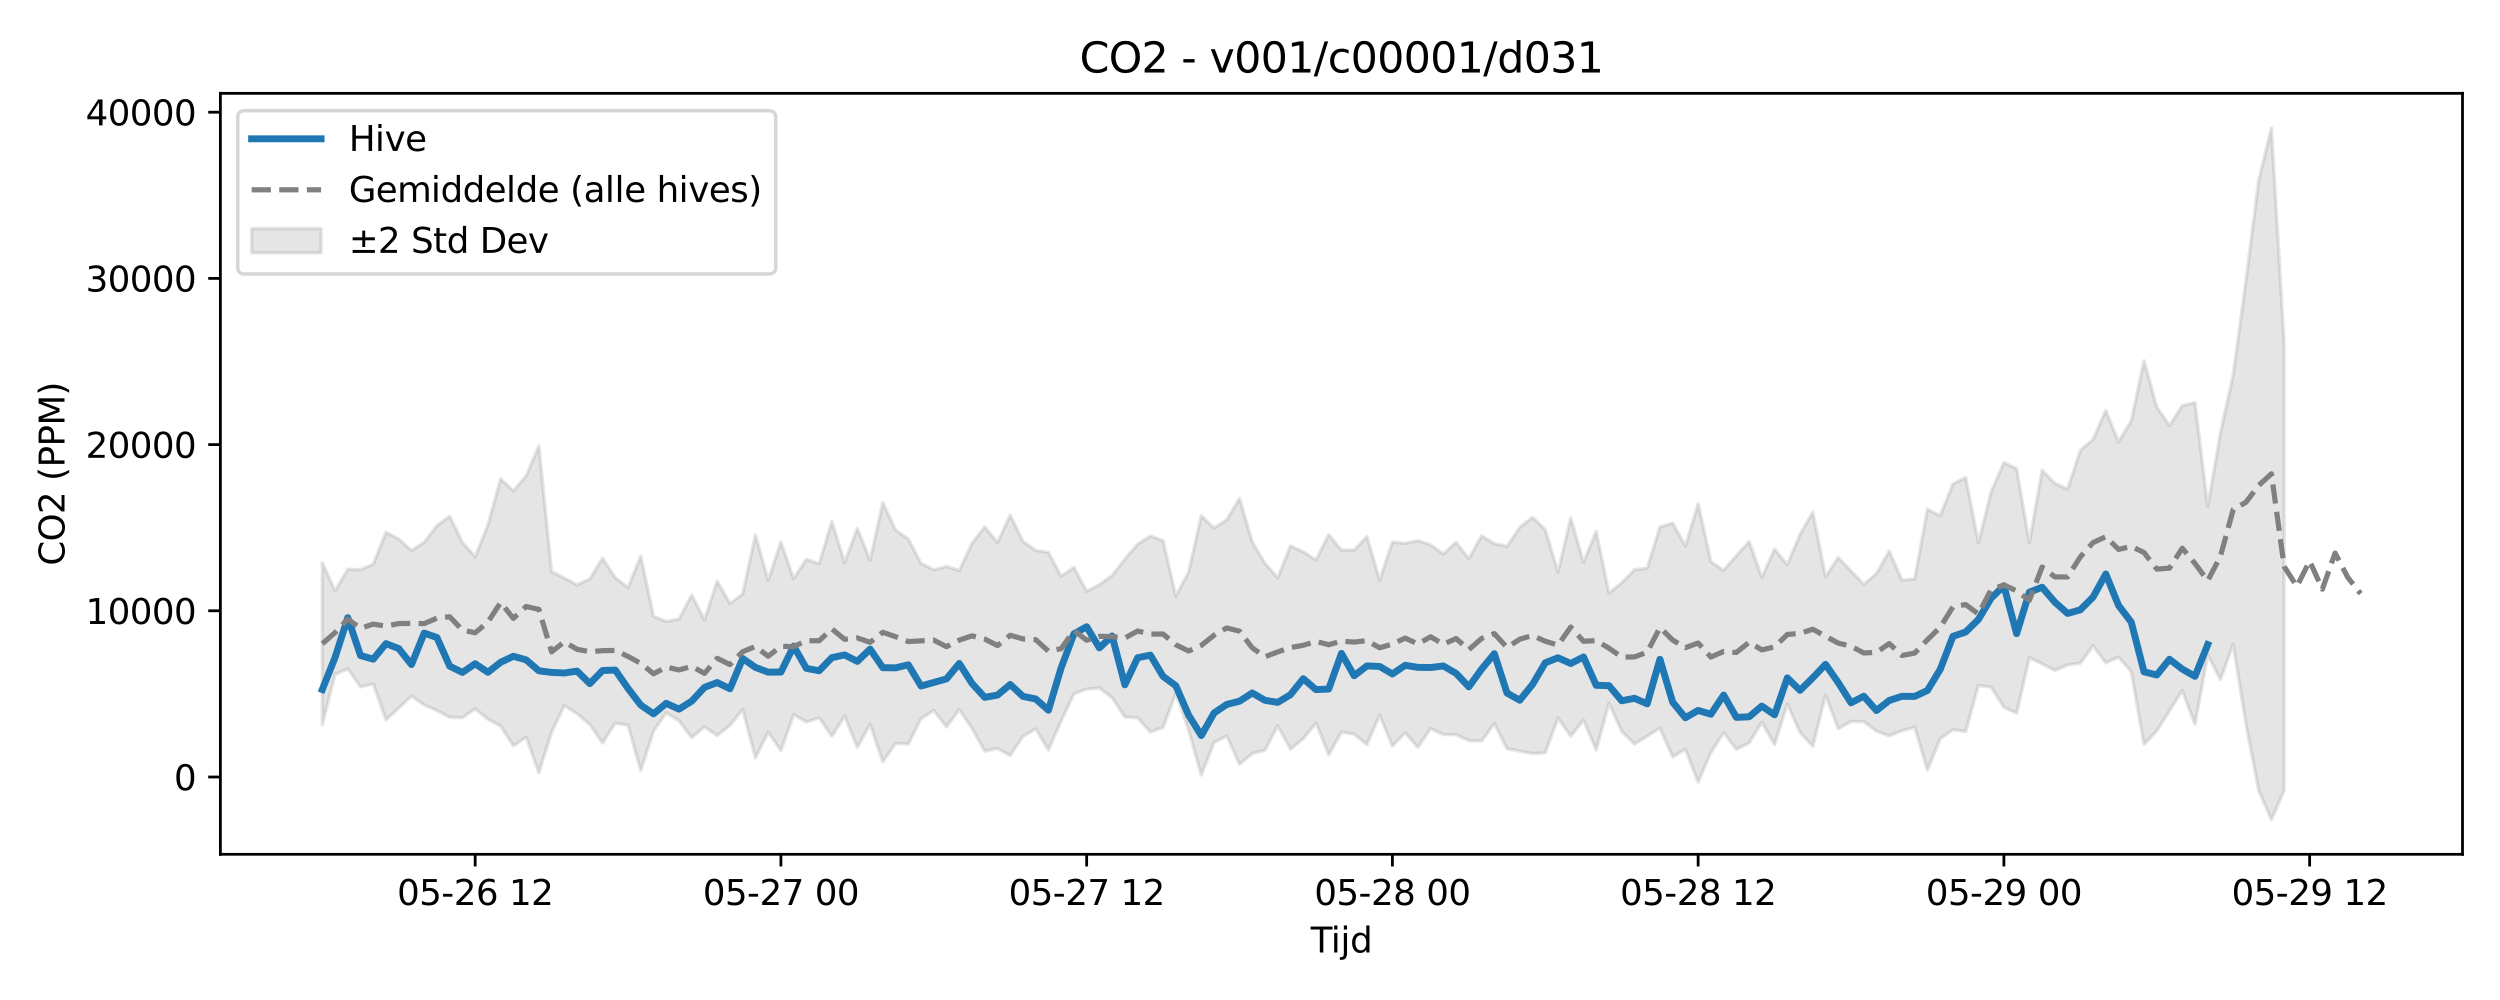 <?xml version="1.0" encoding="utf-8" standalone="no"?>
<!DOCTYPE svg PUBLIC "-//W3C//DTD SVG 1.1//EN"
  "http://www.w3.org/Graphics/SVG/1.1/DTD/svg11.dtd">
<svg xmlns:xlink="http://www.w3.org/1999/xlink" width="720pt" height="288pt" viewBox="0 0 720 288" xmlns="http://www.w3.org/2000/svg" version="1.1">
 <defs>
  <style type="text/css">*{stroke-linejoin: round; stroke-linecap: butt}</style>
 </defs>
 <g id="figure_1">
  <g id="patch_1">
   <path d="M 0 288 
L 720 288 
L 720 0 
L 0 0 
z
" style="fill: #ffffff"/>
  </g>
  <g id="axes_1">
   <g id="patch_2">
    <path d="M 63.47 246.04 
L 709.2 246.04 
L 709.2 26.88 
L 63.47 26.88 
z
" style="fill: #ffffff"/>
   </g>
   <g id="FillBetweenPolyCollection_1">
    <defs>
     <path id="mbad388594d" d="M 92.821 -125.992 
L 92.821 -79.215 
L 96.49 -93.765 
L 100.159 -95.36 
L 103.828 -90.186 
L 107.497 -91.026 
L 111.166 -80.66 
L 114.835 -84.049 
L 118.504 -87.5 
L 122.173 -84.984 
L 125.842 -83.361 
L 129.511 -81.414 
L 133.179 -81.322 
L 136.848 -83.869 
L 140.517 -80.881 
L 144.186 -78.884 
L 147.855 -73.176 
L 151.524 -75.737 
L 155.193 -65.416 
L 158.862 -77.134 
L 162.531 -84.793 
L 166.2 -82.447 
L 169.869 -79.327 
L 173.538 -73.996 
L 177.207 -79.765 
L 180.875 -79.113 
L 184.544 -66.057 
L 188.213 -77.396 
L 191.882 -82.752 
L 195.551 -80.395 
L 199.22 -75.538 
L 202.889 -78.655 
L 206.558 -76.17 
L 210.227 -79.046 
L 213.896 -83.682 
L 217.565 -69.699 
L 221.234 -77.14 
L 224.903 -71.866 
L 228.571 -82.194 
L 232.24 -80.035 
L 235.909 -81.265 
L 239.578 -75.968 
L 243.247 -81.767 
L 246.916 -72.742 
L 250.585 -79.379 
L 254.254 -68.596 
L 257.923 -73.891 
L 261.592 -73.707 
L 265.261 -81.01 
L 268.93 -83.41 
L 272.598 -78.625 
L 276.267 -83.654 
L 279.936 -78.256 
L 283.605 -71.632 
L 287.274 -72.451 
L 290.943 -70.414 
L 294.612 -75.916 
L 298.281 -78.076 
L 301.95 -72.01 
L 305.619 -80.364 
L 309.288 -88.197 
L 312.957 -89.521 
L 316.626 -89.844 
L 320.294 -87.042 
L 323.963 -81.518 
L 327.632 -81.286 
L 331.301 -77.141 
L 334.97 -78.523 
L 338.639 -88.296 
L 342.308 -77.814 
L 345.977 -64.797 
L 349.646 -74.178 
L 353.315 -76.017 
L 356.984 -67.931 
L 360.653 -70.951 
L 364.321 -71.928 
L 367.99 -78.975 
L 371.659 -72.194 
L 375.328 -75.238 
L 378.997 -79.793 
L 382.666 -70.633 
L 386.335 -77.127 
L 390.004 -76.545 
L 393.673 -73.55 
L 397.342 -82.038 
L 401.011 -73.119 
L 404.68 -76.95 
L 408.349 -72.762 
L 412.017 -78.15 
L 415.686 -76.465 
L 419.355 -76.38 
L 423.024 -74.712 
L 426.693 -74.575 
L 430.362 -79.633 
L 434.031 -72.346 
L 437.7 -71.686 
L 441.369 -70.971 
L 445.038 -71.193 
L 448.707 -81.189 
L 452.376 -75.973 
L 456.044 -80.582 
L 459.713 -72.051 
L 463.382 -85.492 
L 467.051 -77.377 
L 470.72 -73.706 
L 474.389 -75.971 
L 478.058 -78.288 
L 481.727 -70.002 
L 485.396 -72.217 
L 489.065 -62.724 
L 492.734 -71.263 
L 496.403 -76.993 
L 500.072 -72.187 
L 503.74 -74.01 
L 507.409 -79.966 
L 511.078 -73.561 
L 514.747 -85.218 
L 518.416 -77.032 
L 522.085 -73.069 
L 525.754 -87.79 
L 529.423 -78.116 
L 533.092 -80.235 
L 536.761 -80.175 
L 540.43 -77.414 
L 544.099 -76.062 
L 547.768 -77.562 
L 551.436 -78.56 
L 555.105 -66.202 
L 558.774 -75.207 
L 562.443 -77.832 
L 566.112 -77.328 
L 569.781 -90.6 
L 573.45 -90.112 
L 577.119 -84.32 
L 580.788 -82.605 
L 584.457 -98.593 
L 588.126 -96.822 
L 591.795 -94.899 
L 595.463 -96.54 
L 599.132 -96.967 
L 602.801 -102.018 
L 606.47 -97.086 
L 610.139 -98.771 
L 613.808 -94.521 
L 617.477 -73.631 
L 621.146 -77.455 
L 624.815 -83.328 
L 628.484 -89.088 
L 632.153 -79.406 
L 635.822 -99.352 
L 639.491 -92.325 
L 643.159 -102.427 
L 646.828 -79.558 
L 650.497 -60.44 
L 654.166 -51.922 
L 657.835 -60.393 
L 657.835 -189.296 
L 657.835 -189.296 
L 654.166 -251.158 
L 650.497 -235.983 
L 646.828 -207.145 
L 643.159 -180.053 
L 639.491 -163.291 
L 635.822 -142.129 
L 632.153 -172.039 
L 628.484 -171.135 
L 624.815 -165.435 
L 621.146 -170.728 
L 617.477 -184.1 
L 613.808 -166.769 
L 610.139 -160.76 
L 606.47 -169.771 
L 602.801 -161.466 
L 599.132 -158.261 
L 595.463 -147.114 
L 591.795 -148.8 
L 588.126 -152.584 
L 584.457 -131.648 
L 580.788 -153.022 
L 577.119 -154.753 
L 573.45 -146.321 
L 569.781 -131.697 
L 566.112 -150.452 
L 562.443 -148.626 
L 558.774 -139.45 
L 555.105 -141.321 
L 551.436 -121.261 
L 547.768 -120.911 
L 544.099 -129.245 
L 540.43 -122.821 
L 536.761 -119.709 
L 533.092 -123.586 
L 529.423 -127.434 
L 525.754 -121.877 
L 522.085 -140.494 
L 518.416 -134.141 
L 514.747 -125.332 
L 511.078 -129.862 
L 507.409 -121.69 
L 503.74 -132.057 
L 500.072 -127.969 
L 496.403 -123.76 
L 492.734 -126.266 
L 489.065 -142.896 
L 485.396 -130.732 
L 481.727 -137.324 
L 478.058 -136.224 
L 474.389 -124.37 
L 470.72 -123.895 
L 467.051 -120.171 
L 463.382 -117.155 
L 459.713 -134.961 
L 456.044 -126.046 
L 452.376 -138.853 
L 448.707 -123.266 
L 445.038 -135.447 
L 441.369 -138.986 
L 437.7 -136.143 
L 434.031 -130.681 
L 430.362 -131.408 
L 426.693 -133.666 
L 423.024 -127.072 
L 419.355 -131.826 
L 415.686 -128.447 
L 412.017 -131.07 
L 408.349 -132.316 
L 404.68 -131.506 
L 401.011 -131.88 
L 397.342 -120.847 
L 393.673 -133.455 
L 390.004 -129.614 
L 386.335 -129.579 
L 382.666 -134.005 
L 378.997 -126.745 
L 375.328 -129.077 
L 371.659 -130.802 
L 367.99 -121.54 
L 364.321 -125.762 
L 360.653 -131.898 
L 356.984 -144.479 
L 353.315 -138.289 
L 349.646 -135.923 
L 345.977 -139.452 
L 342.308 -123.211 
L 338.639 -116.318 
L 334.97 -132.279 
L 331.301 -133.627 
L 327.632 -131.26 
L 323.963 -126.988 
L 320.294 -122.264 
L 316.626 -119.625 
L 312.957 -117.72 
L 309.288 -124.598 
L 305.619 -122.005 
L 301.95 -128.926 
L 298.281 -129.49 
L 294.612 -132.066 
L 290.943 -139.652 
L 287.274 -131.707 
L 283.605 -136.28 
L 279.936 -131.493 
L 276.267 -123.652 
L 272.598 -124.875 
L 268.93 -123.886 
L 265.261 -125.768 
L 261.592 -132.747 
L 257.923 -135.372 
L 254.254 -143.206 
L 250.585 -126.63 
L 246.916 -135.826 
L 243.247 -125.986 
L 239.578 -137.779 
L 235.909 -125.645 
L 232.24 -126.932 
L 228.571 -121.341 
L 224.903 -131.897 
L 221.234 -120.848 
L 217.565 -133.956 
L 213.896 -116.948 
L 210.227 -114.159 
L 206.558 -120.638 
L 202.889 -109.468 
L 199.22 -116.664 
L 195.551 -109.707 
L 191.882 -109.017 
L 188.213 -110.502 
L 184.544 -127.84 
L 180.875 -118.77 
L 177.207 -121.579 
L 173.538 -127.227 
L 169.869 -121.299 
L 166.2 -119.542 
L 162.531 -121.52 
L 158.862 -123.387 
L 155.193 -159.581 
L 151.524 -150.925 
L 147.855 -146.621 
L 144.186 -150.1 
L 140.517 -136.805 
L 136.848 -127.655 
L 133.179 -131.759 
L 129.511 -139.33 
L 125.842 -136.595 
L 122.173 -131.816 
L 118.504 -129.425 
L 114.835 -132.775 
L 111.166 -134.704 
L 107.497 -125.488 
L 103.828 -123.913 
L 100.159 -124.064 
L 96.49 -117.821 
L 92.821 -125.992 
z
" style="stroke: #808080; stroke-opacity: 0.2"/>
    </defs>
    <g clip-path="url(#p8b7e7adf4b)">
     <use xlink:href="#mbad388594d" x="0" y="288" style="fill: #808080; fill-opacity: 0.2; stroke: #808080; stroke-opacity: 0.2"/>
    </g>
   </g>
   <g id="matplotlib.axis_1">
    <g id="xtick_1">
     <g id="line2d_1">
      <defs>
       <path id="m487e37eb66" d="M 0 0 
L 0 3.5 
" style="stroke: #000000; stroke-width: 0.8"/>
      </defs>
      <g>
       <use xlink:href="#m487e37eb66" x="136.848" y="246.04" style="stroke: #000000; stroke-width: 0.8"/>
      </g>
     </g>
     <g id="text_1">
      <!-- 05-26 12 -->
      <g transform="translate(114.368 260.638) scale(0.1 -0.1)">
       <defs>
        <path id="DejaVuSans-30" d="M 2034 4250 
Q 1547 4250 1301 3770 
Q 1056 3291 1056 2328 
Q 1056 1369 1301 889 
Q 1547 409 2034 409 
Q 2525 409 2770 889 
Q 3016 1369 3016 2328 
Q 3016 3291 2770 3770 
Q 2525 4250 2034 4250 
z
M 2034 4750 
Q 2819 4750 3233 4129 
Q 3647 3509 3647 2328 
Q 3647 1150 3233 529 
Q 2819 -91 2034 -91 
Q 1250 -91 836 529 
Q 422 1150 422 2328 
Q 422 3509 836 4129 
Q 1250 4750 2034 4750 
z
" transform="scale(0.016)"/>
        <path id="DejaVuSans-35" d="M 691 4666 
L 3169 4666 
L 3169 4134 
L 1269 4134 
L 1269 2991 
Q 1406 3038 1543 3061 
Q 1681 3084 1819 3084 
Q 2600 3084 3056 2656 
Q 3513 2228 3513 1497 
Q 3513 744 3044 326 
Q 2575 -91 1722 -91 
Q 1428 -91 1123 -41 
Q 819 9 494 109 
L 494 744 
Q 775 591 1075 516 
Q 1375 441 1709 441 
Q 2250 441 2565 725 
Q 2881 1009 2881 1497 
Q 2881 1984 2565 2268 
Q 2250 2553 1709 2553 
Q 1456 2553 1204 2497 
Q 953 2441 691 2322 
L 691 4666 
z
" transform="scale(0.016)"/>
        <path id="DejaVuSans-2d" d="M 313 2009 
L 1997 2009 
L 1997 1497 
L 313 1497 
L 313 2009 
z
" transform="scale(0.016)"/>
        <path id="DejaVuSans-32" d="M 1228 531 
L 3431 531 
L 3431 0 
L 469 0 
L 469 531 
Q 828 903 1448 1529 
Q 2069 2156 2228 2338 
Q 2531 2678 2651 2914 
Q 2772 3150 2772 3378 
Q 2772 3750 2511 3984 
Q 2250 4219 1831 4219 
Q 1534 4219 1204 4116 
Q 875 4013 500 3803 
L 500 4441 
Q 881 4594 1212 4672 
Q 1544 4750 1819 4750 
Q 2544 4750 2975 4387 
Q 3406 4025 3406 3419 
Q 3406 3131 3298 2873 
Q 3191 2616 2906 2266 
Q 2828 2175 2409 1742 
Q 1991 1309 1228 531 
z
" transform="scale(0.016)"/>
        <path id="DejaVuSans-36" d="M 2113 2584 
Q 1688 2584 1439 2293 
Q 1191 2003 1191 1497 
Q 1191 994 1439 701 
Q 1688 409 2113 409 
Q 2538 409 2786 701 
Q 3034 994 3034 1497 
Q 3034 2003 2786 2293 
Q 2538 2584 2113 2584 
z
M 3366 4563 
L 3366 3988 
Q 3128 4100 2886 4159 
Q 2644 4219 2406 4219 
Q 1781 4219 1451 3797 
Q 1122 3375 1075 2522 
Q 1259 2794 1537 2939 
Q 1816 3084 2150 3084 
Q 2853 3084 3261 2657 
Q 3669 2231 3669 1497 
Q 3669 778 3244 343 
Q 2819 -91 2113 -91 
Q 1303 -91 875 529 
Q 447 1150 447 2328 
Q 447 3434 972 4092 
Q 1497 4750 2381 4750 
Q 2619 4750 2861 4703 
Q 3103 4656 3366 4563 
z
" transform="scale(0.016)"/>
        <path id="DejaVuSans-20" transform="scale(0.016)"/>
        <path id="DejaVuSans-31" d="M 794 531 
L 1825 531 
L 1825 4091 
L 703 3866 
L 703 4441 
L 1819 4666 
L 2450 4666 
L 2450 531 
L 3481 531 
L 3481 0 
L 794 0 
L 794 531 
z
" transform="scale(0.016)"/>
       </defs>
       <use xlink:href="#DejaVuSans-30"/>
       <use xlink:href="#DejaVuSans-35" transform="translate(63.623 0)"/>
       <use xlink:href="#DejaVuSans-2d" transform="translate(127.246 0)"/>
       <use xlink:href="#DejaVuSans-32" transform="translate(163.33 0)"/>
       <use xlink:href="#DejaVuSans-36" transform="translate(226.953 0)"/>
       <use xlink:href="#DejaVuSans-20" transform="translate(290.576 0)"/>
       <use xlink:href="#DejaVuSans-31" transform="translate(322.363 0)"/>
       <use xlink:href="#DejaVuSans-32" transform="translate(385.986 0)"/>
      </g>
     </g>
    </g>
    <g id="xtick_2">
     <g id="line2d_2">
      <g>
       <use xlink:href="#m487e37eb66" x="224.903" y="246.04" style="stroke: #000000; stroke-width: 0.8"/>
      </g>
     </g>
     <g id="text_2">
      <!-- 05-27 00 -->
      <g transform="translate(202.422 260.638) scale(0.1 -0.1)">
       <defs>
        <path id="DejaVuSans-37" d="M 525 4666 
L 3525 4666 
L 3525 4397 
L 1831 0 
L 1172 0 
L 2766 4134 
L 525 4134 
L 525 4666 
z
" transform="scale(0.016)"/>
       </defs>
       <use xlink:href="#DejaVuSans-30"/>
       <use xlink:href="#DejaVuSans-35" transform="translate(63.623 0)"/>
       <use xlink:href="#DejaVuSans-2d" transform="translate(127.246 0)"/>
       <use xlink:href="#DejaVuSans-32" transform="translate(163.33 0)"/>
       <use xlink:href="#DejaVuSans-37" transform="translate(226.953 0)"/>
       <use xlink:href="#DejaVuSans-20" transform="translate(290.576 0)"/>
       <use xlink:href="#DejaVuSans-30" transform="translate(322.363 0)"/>
       <use xlink:href="#DejaVuSans-30" transform="translate(385.986 0)"/>
      </g>
     </g>
    </g>
    <g id="xtick_3">
     <g id="line2d_3">
      <g>
       <use xlink:href="#m487e37eb66" x="312.957" y="246.04" style="stroke: #000000; stroke-width: 0.8"/>
      </g>
     </g>
     <g id="text_3">
      <!-- 05-27 12 -->
      <g transform="translate(290.476 260.638) scale(0.1 -0.1)">
       <use xlink:href="#DejaVuSans-30"/>
       <use xlink:href="#DejaVuSans-35" transform="translate(63.623 0)"/>
       <use xlink:href="#DejaVuSans-2d" transform="translate(127.246 0)"/>
       <use xlink:href="#DejaVuSans-32" transform="translate(163.33 0)"/>
       <use xlink:href="#DejaVuSans-37" transform="translate(226.953 0)"/>
       <use xlink:href="#DejaVuSans-20" transform="translate(290.576 0)"/>
       <use xlink:href="#DejaVuSans-31" transform="translate(322.363 0)"/>
       <use xlink:href="#DejaVuSans-32" transform="translate(385.986 0)"/>
      </g>
     </g>
    </g>
    <g id="xtick_4">
     <g id="line2d_4">
      <g>
       <use xlink:href="#m487e37eb66" x="401.011" y="246.04" style="stroke: #000000; stroke-width: 0.8"/>
      </g>
     </g>
     <g id="text_4">
      <!-- 05-28 00 -->
      <g transform="translate(378.53 260.638) scale(0.1 -0.1)">
       <defs>
        <path id="DejaVuSans-38" d="M 2034 2216 
Q 1584 2216 1326 1975 
Q 1069 1734 1069 1313 
Q 1069 891 1326 650 
Q 1584 409 2034 409 
Q 2484 409 2743 651 
Q 3003 894 3003 1313 
Q 3003 1734 2745 1975 
Q 2488 2216 2034 2216 
z
M 1403 2484 
Q 997 2584 770 2862 
Q 544 3141 544 3541 
Q 544 4100 942 4425 
Q 1341 4750 2034 4750 
Q 2731 4750 3128 4425 
Q 3525 4100 3525 3541 
Q 3525 3141 3298 2862 
Q 3072 2584 2669 2484 
Q 3125 2378 3379 2068 
Q 3634 1759 3634 1313 
Q 3634 634 3220 271 
Q 2806 -91 2034 -91 
Q 1263 -91 848 271 
Q 434 634 434 1313 
Q 434 1759 690 2068 
Q 947 2378 1403 2484 
z
M 1172 3481 
Q 1172 3119 1398 2916 
Q 1625 2713 2034 2713 
Q 2441 2713 2670 2916 
Q 2900 3119 2900 3481 
Q 2900 3844 2670 4047 
Q 2441 4250 2034 4250 
Q 1625 4250 1398 4047 
Q 1172 3844 1172 3481 
z
" transform="scale(0.016)"/>
       </defs>
       <use xlink:href="#DejaVuSans-30"/>
       <use xlink:href="#DejaVuSans-35" transform="translate(63.623 0)"/>
       <use xlink:href="#DejaVuSans-2d" transform="translate(127.246 0)"/>
       <use xlink:href="#DejaVuSans-32" transform="translate(163.33 0)"/>
       <use xlink:href="#DejaVuSans-38" transform="translate(226.953 0)"/>
       <use xlink:href="#DejaVuSans-20" transform="translate(290.576 0)"/>
       <use xlink:href="#DejaVuSans-30" transform="translate(322.363 0)"/>
       <use xlink:href="#DejaVuSans-30" transform="translate(385.986 0)"/>
      </g>
     </g>
    </g>
    <g id="xtick_5">
     <g id="line2d_5">
      <g>
       <use xlink:href="#m487e37eb66" x="489.065" y="246.04" style="stroke: #000000; stroke-width: 0.8"/>
      </g>
     </g>
     <g id="text_5">
      <!-- 05-28 12 -->
      <g transform="translate(466.584 260.638) scale(0.1 -0.1)">
       <use xlink:href="#DejaVuSans-30"/>
       <use xlink:href="#DejaVuSans-35" transform="translate(63.623 0)"/>
       <use xlink:href="#DejaVuSans-2d" transform="translate(127.246 0)"/>
       <use xlink:href="#DejaVuSans-32" transform="translate(163.33 0)"/>
       <use xlink:href="#DejaVuSans-38" transform="translate(226.953 0)"/>
       <use xlink:href="#DejaVuSans-20" transform="translate(290.576 0)"/>
       <use xlink:href="#DejaVuSans-31" transform="translate(322.363 0)"/>
       <use xlink:href="#DejaVuSans-32" transform="translate(385.986 0)"/>
      </g>
     </g>
    </g>
    <g id="xtick_6">
     <g id="line2d_6">
      <g>
       <use xlink:href="#m487e37eb66" x="577.119" y="246.04" style="stroke: #000000; stroke-width: 0.8"/>
      </g>
     </g>
     <g id="text_6">
      <!-- 05-29 00 -->
      <g transform="translate(554.638 260.638) scale(0.1 -0.1)">
       <defs>
        <path id="DejaVuSans-39" d="M 703 97 
L 703 672 
Q 941 559 1184 500 
Q 1428 441 1663 441 
Q 2288 441 2617 861 
Q 2947 1281 2994 2138 
Q 2813 1869 2534 1725 
Q 2256 1581 1919 1581 
Q 1219 1581 811 2004 
Q 403 2428 403 3163 
Q 403 3881 828 4315 
Q 1253 4750 1959 4750 
Q 2769 4750 3195 4129 
Q 3622 3509 3622 2328 
Q 3622 1225 3098 567 
Q 2575 -91 1691 -91 
Q 1453 -91 1209 -44 
Q 966 3 703 97 
z
M 1959 2075 
Q 2384 2075 2632 2365 
Q 2881 2656 2881 3163 
Q 2881 3666 2632 3958 
Q 2384 4250 1959 4250 
Q 1534 4250 1286 3958 
Q 1038 3666 1038 3163 
Q 1038 2656 1286 2365 
Q 1534 2075 1959 2075 
z
" transform="scale(0.016)"/>
       </defs>
       <use xlink:href="#DejaVuSans-30"/>
       <use xlink:href="#DejaVuSans-35" transform="translate(63.623 0)"/>
       <use xlink:href="#DejaVuSans-2d" transform="translate(127.246 0)"/>
       <use xlink:href="#DejaVuSans-32" transform="translate(163.33 0)"/>
       <use xlink:href="#DejaVuSans-39" transform="translate(226.953 0)"/>
       <use xlink:href="#DejaVuSans-20" transform="translate(290.576 0)"/>
       <use xlink:href="#DejaVuSans-30" transform="translate(322.363 0)"/>
       <use xlink:href="#DejaVuSans-30" transform="translate(385.986 0)"/>
      </g>
     </g>
    </g>
    <g id="xtick_7">
     <g id="line2d_7">
      <g>
       <use xlink:href="#m487e37eb66" x="665.173" y="246.04" style="stroke: #000000; stroke-width: 0.8"/>
      </g>
     </g>
     <g id="text_7">
      <!-- 05-29 12 -->
      <g transform="translate(642.692 260.638) scale(0.1 -0.1)">
       <use xlink:href="#DejaVuSans-30"/>
       <use xlink:href="#DejaVuSans-35" transform="translate(63.623 0)"/>
       <use xlink:href="#DejaVuSans-2d" transform="translate(127.246 0)"/>
       <use xlink:href="#DejaVuSans-32" transform="translate(163.33 0)"/>
       <use xlink:href="#DejaVuSans-39" transform="translate(226.953 0)"/>
       <use xlink:href="#DejaVuSans-20" transform="translate(290.576 0)"/>
       <use xlink:href="#DejaVuSans-31" transform="translate(322.363 0)"/>
       <use xlink:href="#DejaVuSans-32" transform="translate(385.986 0)"/>
      </g>
     </g>
    </g>
    <g id="text_8">
     <!-- Tijd -->
     <g transform="translate(377.485 274.317) scale(0.1 -0.1)">
      <defs>
       <path id="DejaVuSans-54" d="M -19 4666 
L 3928 4666 
L 3928 4134 
L 2272 4134 
L 2272 0 
L 1638 0 
L 1638 4134 
L -19 4134 
L -19 4666 
z
" transform="scale(0.016)"/>
       <path id="DejaVuSans-69" d="M 603 3500 
L 1178 3500 
L 1178 0 
L 603 0 
L 603 3500 
z
M 603 4863 
L 1178 4863 
L 1178 4134 
L 603 4134 
L 603 4863 
z
" transform="scale(0.016)"/>
       <path id="DejaVuSans-6a" d="M 603 3500 
L 1178 3500 
L 1178 -63 
Q 1178 -731 923 -1031 
Q 669 -1331 103 -1331 
L -116 -1331 
L -116 -844 
L 38 -844 
Q 366 -844 484 -692 
Q 603 -541 603 -63 
L 603 3500 
z
M 603 4863 
L 1178 4863 
L 1178 4134 
L 603 4134 
L 603 4863 
z
" transform="scale(0.016)"/>
       <path id="DejaVuSans-64" d="M 2906 2969 
L 2906 4863 
L 3481 4863 
L 3481 0 
L 2906 0 
L 2906 525 
Q 2725 213 2448 61 
Q 2172 -91 1784 -91 
Q 1150 -91 751 415 
Q 353 922 353 1747 
Q 353 2572 751 3078 
Q 1150 3584 1784 3584 
Q 2172 3584 2448 3432 
Q 2725 3281 2906 2969 
z
M 947 1747 
Q 947 1113 1208 752 
Q 1469 391 1925 391 
Q 2381 391 2643 752 
Q 2906 1113 2906 1747 
Q 2906 2381 2643 2742 
Q 2381 3103 1925 3103 
Q 1469 3103 1208 2742 
Q 947 2381 947 1747 
z
" transform="scale(0.016)"/>
      </defs>
      <use xlink:href="#DejaVuSans-54"/>
      <use xlink:href="#DejaVuSans-69" transform="translate(57.959 0)"/>
      <use xlink:href="#DejaVuSans-6a" transform="translate(85.742 0)"/>
      <use xlink:href="#DejaVuSans-64" transform="translate(113.525 0)"/>
     </g>
    </g>
   </g>
   <g id="matplotlib.axis_2">
    <g id="ytick_1">
     <g id="line2d_8">
      <defs>
       <path id="m4a56e3adef" d="M 0 0 
L -3.5 0 
" style="stroke: #000000; stroke-width: 0.8"/>
      </defs>
      <g>
       <use xlink:href="#m4a56e3adef" x="63.47" y="223.78" style="stroke: #000000; stroke-width: 0.8"/>
      </g>
     </g>
     <g id="text_9">
      <!-- 0 -->
      <g transform="translate(50.108 227.579) scale(0.1 -0.1)">
       <use xlink:href="#DejaVuSans-30"/>
      </g>
     </g>
    </g>
    <g id="ytick_2">
     <g id="line2d_9">
      <g>
       <use xlink:href="#m4a56e3adef" x="63.47" y="175.912" style="stroke: #000000; stroke-width: 0.8"/>
      </g>
     </g>
     <g id="text_10">
      <!-- 10000 -->
      <g transform="translate(24.657 179.711) scale(0.1 -0.1)">
       <use xlink:href="#DejaVuSans-31"/>
       <use xlink:href="#DejaVuSans-30" transform="translate(63.623 0)"/>
       <use xlink:href="#DejaVuSans-30" transform="translate(127.246 0)"/>
       <use xlink:href="#DejaVuSans-30" transform="translate(190.869 0)"/>
       <use xlink:href="#DejaVuSans-30" transform="translate(254.492 0)"/>
      </g>
     </g>
    </g>
    <g id="ytick_3">
     <g id="line2d_10">
      <g>
       <use xlink:href="#m4a56e3adef" x="63.47" y="128.044" style="stroke: #000000; stroke-width: 0.8"/>
      </g>
     </g>
     <g id="text_11">
      <!-- 20000 -->
      <g transform="translate(24.657 131.843) scale(0.1 -0.1)">
       <use xlink:href="#DejaVuSans-32"/>
       <use xlink:href="#DejaVuSans-30" transform="translate(63.623 0)"/>
       <use xlink:href="#DejaVuSans-30" transform="translate(127.246 0)"/>
       <use xlink:href="#DejaVuSans-30" transform="translate(190.869 0)"/>
       <use xlink:href="#DejaVuSans-30" transform="translate(254.492 0)"/>
      </g>
     </g>
    </g>
    <g id="ytick_4">
     <g id="line2d_11">
      <g>
       <use xlink:href="#m4a56e3adef" x="63.47" y="80.176" style="stroke: #000000; stroke-width: 0.8"/>
      </g>
     </g>
     <g id="text_12">
      <!-- 30000 -->
      <g transform="translate(24.657 83.975) scale(0.1 -0.1)">
       <defs>
        <path id="DejaVuSans-33" d="M 2597 2516 
Q 3050 2419 3304 2112 
Q 3559 1806 3559 1356 
Q 3559 666 3084 287 
Q 2609 -91 1734 -91 
Q 1441 -91 1130 -33 
Q 819 25 488 141 
L 488 750 
Q 750 597 1062 519 
Q 1375 441 1716 441 
Q 2309 441 2620 675 
Q 2931 909 2931 1356 
Q 2931 1769 2642 2001 
Q 2353 2234 1838 2234 
L 1294 2234 
L 1294 2753 
L 1863 2753 
Q 2328 2753 2575 2939 
Q 2822 3125 2822 3475 
Q 2822 3834 2567 4026 
Q 2313 4219 1838 4219 
Q 1578 4219 1281 4162 
Q 984 4106 628 3988 
L 628 4550 
Q 988 4650 1302 4700 
Q 1616 4750 1894 4750 
Q 2613 4750 3031 4423 
Q 3450 4097 3450 3541 
Q 3450 3153 3228 2886 
Q 3006 2619 2597 2516 
z
" transform="scale(0.016)"/>
       </defs>
       <use xlink:href="#DejaVuSans-33"/>
       <use xlink:href="#DejaVuSans-30" transform="translate(63.623 0)"/>
       <use xlink:href="#DejaVuSans-30" transform="translate(127.246 0)"/>
       <use xlink:href="#DejaVuSans-30" transform="translate(190.869 0)"/>
       <use xlink:href="#DejaVuSans-30" transform="translate(254.492 0)"/>
      </g>
     </g>
    </g>
    <g id="ytick_5">
     <g id="line2d_12">
      <g>
       <use xlink:href="#m4a56e3adef" x="63.47" y="32.308" style="stroke: #000000; stroke-width: 0.8"/>
      </g>
     </g>
     <g id="text_13">
      <!-- 40000 -->
      <g transform="translate(24.657 36.108) scale(0.1 -0.1)">
       <defs>
        <path id="DejaVuSans-34" d="M 2419 4116 
L 825 1625 
L 2419 1625 
L 2419 4116 
z
M 2253 4666 
L 3047 4666 
L 3047 1625 
L 3713 1625 
L 3713 1100 
L 3047 1100 
L 3047 0 
L 2419 0 
L 2419 1100 
L 313 1100 
L 313 1709 
L 2253 4666 
z
" transform="scale(0.016)"/>
       </defs>
       <use xlink:href="#DejaVuSans-34"/>
       <use xlink:href="#DejaVuSans-30" transform="translate(63.623 0)"/>
       <use xlink:href="#DejaVuSans-30" transform="translate(127.246 0)"/>
       <use xlink:href="#DejaVuSans-30" transform="translate(190.869 0)"/>
       <use xlink:href="#DejaVuSans-30" transform="translate(254.492 0)"/>
      </g>
     </g>
    </g>
    <g id="text_14">
     <!-- CO2 (PPM) -->
     <g transform="translate(18.578 162.903) rotate(-90) scale(0.1 -0.1)">
      <defs>
       <path id="DejaVuSans-43" d="M 4122 4306 
L 4122 3641 
Q 3803 3938 3442 4084 
Q 3081 4231 2675 4231 
Q 1875 4231 1450 3742 
Q 1025 3253 1025 2328 
Q 1025 1406 1450 917 
Q 1875 428 2675 428 
Q 3081 428 3442 575 
Q 3803 722 4122 1019 
L 4122 359 
Q 3791 134 3420 21 
Q 3050 -91 2638 -91 
Q 1578 -91 968 557 
Q 359 1206 359 2328 
Q 359 3453 968 4101 
Q 1578 4750 2638 4750 
Q 3056 4750 3426 4639 
Q 3797 4528 4122 4306 
z
" transform="scale(0.016)"/>
       <path id="DejaVuSans-4f" d="M 2522 4238 
Q 1834 4238 1429 3725 
Q 1025 3213 1025 2328 
Q 1025 1447 1429 934 
Q 1834 422 2522 422 
Q 3209 422 3611 934 
Q 4013 1447 4013 2328 
Q 4013 3213 3611 3725 
Q 3209 4238 2522 4238 
z
M 2522 4750 
Q 3503 4750 4090 4092 
Q 4678 3434 4678 2328 
Q 4678 1225 4090 567 
Q 3503 -91 2522 -91 
Q 1538 -91 948 565 
Q 359 1222 359 2328 
Q 359 3434 948 4092 
Q 1538 4750 2522 4750 
z
" transform="scale(0.016)"/>
       <path id="DejaVuSans-28" d="M 1984 4856 
Q 1566 4138 1362 3434 
Q 1159 2731 1159 2009 
Q 1159 1288 1364 580 
Q 1569 -128 1984 -844 
L 1484 -844 
Q 1016 -109 783 600 
Q 550 1309 550 2009 
Q 550 2706 781 3412 
Q 1013 4119 1484 4856 
L 1984 4856 
z
" transform="scale(0.016)"/>
       <path id="DejaVuSans-50" d="M 1259 4147 
L 1259 2394 
L 2053 2394 
Q 2494 2394 2734 2622 
Q 2975 2850 2975 3272 
Q 2975 3691 2734 3919 
Q 2494 4147 2053 4147 
L 1259 4147 
z
M 628 4666 
L 2053 4666 
Q 2838 4666 3239 4311 
Q 3641 3956 3641 3272 
Q 3641 2581 3239 2228 
Q 2838 1875 2053 1875 
L 1259 1875 
L 1259 0 
L 628 0 
L 628 4666 
z
" transform="scale(0.016)"/>
       <path id="DejaVuSans-4d" d="M 628 4666 
L 1569 4666 
L 2759 1491 
L 3956 4666 
L 4897 4666 
L 4897 0 
L 4281 0 
L 4281 4097 
L 3078 897 
L 2444 897 
L 1241 4097 
L 1241 0 
L 628 0 
L 628 4666 
z
" transform="scale(0.016)"/>
       <path id="DejaVuSans-29" d="M 513 4856 
L 1013 4856 
Q 1481 4119 1714 3412 
Q 1947 2706 1947 2009 
Q 1947 1309 1714 600 
Q 1481 -109 1013 -844 
L 513 -844 
Q 928 -128 1133 580 
Q 1338 1288 1338 2009 
Q 1338 2731 1133 3434 
Q 928 4138 513 4856 
z
" transform="scale(0.016)"/>
      </defs>
      <use xlink:href="#DejaVuSans-43"/>
      <use xlink:href="#DejaVuSans-4f" transform="translate(69.824 0)"/>
      <use xlink:href="#DejaVuSans-32" transform="translate(148.535 0)"/>
      <use xlink:href="#DejaVuSans-20" transform="translate(212.158 0)"/>
      <use xlink:href="#DejaVuSans-28" transform="translate(243.945 0)"/>
      <use xlink:href="#DejaVuSans-50" transform="translate(282.959 0)"/>
      <use xlink:href="#DejaVuSans-50" transform="translate(343.262 0)"/>
      <use xlink:href="#DejaVuSans-4d" transform="translate(403.564 0)"/>
      <use xlink:href="#DejaVuSans-29" transform="translate(489.844 0)"/>
     </g>
    </g>
   </g>
   <g id="line2d_13">
    <path d="M 92.821 198.572 
L 96.49 189.371 
L 100.159 177.9 
L 103.828 188.79 
L 107.497 189.838 
L 111.166 185.358 
L 114.835 186.789 
L 118.504 191.402 
L 122.173 182.333 
L 125.842 183.607 
L 129.511 191.857 
L 133.179 193.649 
L 136.848 191.155 
L 140.517 193.623 
L 144.186 190.734 
L 147.855 189.01 
L 151.524 190.042 
L 155.193 193.192 
L 158.862 193.658 
L 162.531 193.821 
L 166.2 193.274 
L 169.869 196.884 
L 173.538 193.101 
L 177.207 192.985 
L 180.875 198.279 
L 184.544 203.061 
L 188.213 205.58 
L 191.882 202.558 
L 195.551 204.229 
L 199.22 201.923 
L 202.889 197.961 
L 206.558 196.575 
L 210.227 198.365 
L 213.896 189.661 
L 217.565 192.214 
L 221.234 193.589 
L 224.903 193.543 
L 228.571 186.093 
L 232.24 192.5 
L 235.909 193.176 
L 239.578 189.406 
L 243.247 188.619 
L 246.916 190.473 
L 250.585 186.95 
L 254.254 192.292 
L 257.923 192.342 
L 261.592 191.462 
L 265.261 197.575 
L 272.598 195.514 
L 276.267 191.081 
L 279.936 196.825 
L 283.605 200.833 
L 287.274 200.192 
L 290.943 197.127 
L 294.612 200.561 
L 298.281 201.301 
L 301.95 204.537 
L 305.619 192.294 
L 309.288 182.551 
L 312.957 180.499 
L 316.626 186.593 
L 320.294 183.162 
L 323.963 197.221 
L 327.632 189.43 
L 331.301 188.68 
L 334.97 194.805 
L 338.639 197.487 
L 342.308 205.93 
L 345.977 211.839 
L 349.646 205.336 
L 353.315 202.871 
L 356.984 201.95 
L 360.653 199.571 
L 364.321 201.698 
L 367.99 202.282 
L 371.659 200.071 
L 375.328 195.456 
L 378.997 198.606 
L 382.666 198.445 
L 386.335 188.182 
L 390.004 194.609 
L 393.673 191.79 
L 397.342 191.94 
L 401.011 194.106 
L 404.68 191.608 
L 408.349 192.203 
L 412.017 192.243 
L 415.686 191.807 
L 419.355 193.921 
L 423.024 197.809 
L 426.693 192.717 
L 430.362 188.269 
L 434.031 199.613 
L 437.7 201.66 
L 441.369 197.114 
L 445.038 190.874 
L 448.707 189.444 
L 452.376 191.089 
L 456.044 189.21 
L 459.713 197.368 
L 463.382 197.47 
L 467.051 201.816 
L 470.72 201.114 
L 474.389 202.699 
L 478.058 189.884 
L 481.727 202.22 
L 485.396 206.721 
L 489.065 204.599 
L 492.734 205.698 
L 496.403 200.179 
L 500.072 206.595 
L 503.74 206.439 
L 507.409 203.354 
L 511.078 205.863 
L 514.747 195.242 
L 518.416 198.815 
L 522.085 195.193 
L 525.754 191.335 
L 529.423 196.6 
L 533.092 202.408 
L 536.761 200.524 
L 540.43 204.628 
L 544.099 201.741 
L 547.768 200.533 
L 551.436 200.573 
L 555.105 198.841 
L 558.774 192.79 
L 562.443 183.264 
L 566.112 182.02 
L 569.781 178.404 
L 573.45 172.256 
L 577.119 168.736 
L 580.788 182.484 
L 584.457 170.554 
L 588.126 169.124 
L 591.795 173.429 
L 595.463 176.662 
L 599.132 175.625 
L 602.801 171.96 
L 606.47 165.312 
L 610.139 174.366 
L 613.808 179.183 
L 617.477 193.479 
L 621.146 194.4 
L 624.815 189.867 
L 628.484 192.688 
L 632.153 194.786 
L 635.822 185.643 
L 635.822 185.643 
" clip-path="url(#p8b7e7adf4b)" style="fill: none; stroke: #1f77b4; stroke-width: 2; stroke-linecap: square"/>
   </g>
   <g id="line2d_14">
    <path d="M 92.821 185.397 
L 96.49 182.207 
L 100.159 178.288 
L 103.828 180.95 
L 107.497 179.743 
L 111.166 180.318 
L 114.835 179.588 
L 118.504 179.538 
L 122.173 179.6 
L 125.842 178.022 
L 129.511 177.628 
L 133.179 181.459 
L 136.848 182.238 
L 140.517 179.157 
L 144.186 173.508 
L 147.855 178.102 
L 151.524 174.669 
L 155.193 175.501 
L 158.862 187.74 
L 162.531 184.843 
L 166.2 187.005 
L 169.869 187.687 
L 173.538 187.389 
L 177.207 187.328 
L 180.875 189.058 
L 184.544 191.051 
L 188.213 194.051 
L 191.882 192.115 
L 195.551 192.949 
L 199.22 191.899 
L 202.889 193.938 
L 206.558 189.596 
L 210.227 191.397 
L 213.896 187.685 
L 217.565 186.173 
L 221.234 189.006 
L 224.903 186.118 
L 228.571 186.232 
L 232.24 184.516 
L 235.909 184.545 
L 239.578 181.126 
L 243.247 184.124 
L 246.916 183.716 
L 250.585 184.996 
L 254.254 182.099 
L 257.923 183.368 
L 261.592 184.773 
L 268.93 184.352 
L 272.598 186.25 
L 276.267 184.347 
L 279.936 183.125 
L 283.605 184.044 
L 287.274 185.921 
L 290.943 182.967 
L 294.612 184.009 
L 298.281 184.217 
L 301.95 187.532 
L 305.619 186.815 
L 309.288 181.603 
L 312.957 184.379 
L 316.626 183.265 
L 320.294 183.347 
L 323.963 183.747 
L 327.632 181.727 
L 331.301 182.616 
L 334.97 182.599 
L 338.639 185.693 
L 342.308 187.488 
L 345.977 185.876 
L 349.646 182.949 
L 353.315 180.847 
L 356.984 181.795 
L 360.653 186.576 
L 364.321 189.155 
L 367.99 187.743 
L 371.659 186.502 
L 375.328 185.842 
L 378.997 184.731 
L 382.666 185.681 
L 386.335 184.647 
L 390.004 184.92 
L 393.673 184.498 
L 397.342 186.557 
L 401.011 185.501 
L 404.68 183.772 
L 408.349 185.461 
L 412.017 183.39 
L 415.686 185.544 
L 419.355 183.897 
L 423.024 187.108 
L 426.693 183.88 
L 430.362 182.479 
L 434.031 186.487 
L 437.7 184.085 
L 441.369 183.021 
L 445.038 184.68 
L 448.707 185.773 
L 452.376 180.587 
L 456.044 184.686 
L 459.713 184.494 
L 463.382 186.677 
L 467.051 189.226 
L 470.72 189.199 
L 474.389 187.83 
L 478.058 180.744 
L 481.727 184.337 
L 485.396 186.525 
L 489.065 185.19 
L 492.734 189.235 
L 496.403 187.624 
L 500.072 187.922 
L 503.74 184.966 
L 507.409 187.172 
L 511.078 186.289 
L 514.747 182.725 
L 518.416 182.414 
L 522.085 181.219 
L 529.423 185.225 
L 533.092 186.09 
L 536.761 188.058 
L 540.43 187.883 
L 544.099 185.346 
L 547.768 188.764 
L 551.436 188.089 
L 555.105 184.238 
L 558.774 180.672 
L 562.443 174.771 
L 566.112 174.11 
L 569.781 176.851 
L 573.45 169.783 
L 577.119 168.464 
L 580.788 170.187 
L 584.457 172.879 
L 588.126 163.297 
L 591.795 166.15 
L 595.463 166.173 
L 599.132 160.386 
L 602.801 156.258 
L 606.47 154.571 
L 610.139 158.234 
L 613.808 157.355 
L 617.477 159.134 
L 621.146 163.908 
L 624.815 163.619 
L 628.484 157.888 
L 632.153 162.278 
L 635.822 167.259 
L 639.491 160.192 
L 643.159 146.76 
L 646.828 144.649 
L 650.497 139.788 
L 654.166 136.46 
L 657.835 163.155 
L 661.504 168.892 
L 665.173 161.566 
L 668.842 169.675 
L 672.511 159.287 
L 676.18 166.322 
L 679.849 170.962 
L 679.849 170.962 
" clip-path="url(#p8b7e7adf4b)" style="fill: none; stroke-dasharray: 5.55,2.4; stroke-dashoffset: 0; stroke: #808080; stroke-width: 1.5"/>
   </g>
   <g id="patch_3">
    <path d="M 63.47 246.04 
L 63.47 26.88 
" style="fill: none; stroke: #000000; stroke-width: 0.8; stroke-linejoin: miter; stroke-linecap: square"/>
   </g>
   <g id="patch_4">
    <path d="M 709.2 246.04 
L 709.2 26.88 
" style="fill: none; stroke: #000000; stroke-width: 0.8; stroke-linejoin: miter; stroke-linecap: square"/>
   </g>
   <g id="patch_5">
    <path d="M 63.47 246.04 
L 709.2 246.04 
" style="fill: none; stroke: #000000; stroke-width: 0.8; stroke-linejoin: miter; stroke-linecap: square"/>
   </g>
   <g id="patch_6">
    <path d="M 63.47 26.88 
L 709.2 26.88 
" style="fill: none; stroke: #000000; stroke-width: 0.8; stroke-linejoin: miter; stroke-linecap: square"/>
   </g>
   <g id="text_15">
    <!-- CO2 - v001/c00001/d031 -->
    <g transform="translate(310.932 20.88) scale(0.12 -0.12)">
     <defs>
      <path id="DejaVuSans-76" d="M 191 3500 
L 800 3500 
L 1894 563 
L 2988 3500 
L 3597 3500 
L 2284 0 
L 1503 0 
L 191 3500 
z
" transform="scale(0.016)"/>
      <path id="DejaVuSans-2f" d="M 1625 4666 
L 2156 4666 
L 531 -594 
L 0 -594 
L 1625 4666 
z
" transform="scale(0.016)"/>
      <path id="DejaVuSans-63" d="M 3122 3366 
L 3122 2828 
Q 2878 2963 2633 3030 
Q 2388 3097 2138 3097 
Q 1578 3097 1268 2742 
Q 959 2388 959 1747 
Q 959 1106 1268 751 
Q 1578 397 2138 397 
Q 2388 397 2633 464 
Q 2878 531 3122 666 
L 3122 134 
Q 2881 22 2623 -34 
Q 2366 -91 2075 -91 
Q 1284 -91 818 406 
Q 353 903 353 1747 
Q 353 2603 823 3093 
Q 1294 3584 2113 3584 
Q 2378 3584 2631 3529 
Q 2884 3475 3122 3366 
z
" transform="scale(0.016)"/>
     </defs>
     <use xlink:href="#DejaVuSans-43"/>
     <use xlink:href="#DejaVuSans-4f" transform="translate(69.824 0)"/>
     <use xlink:href="#DejaVuSans-32" transform="translate(148.535 0)"/>
     <use xlink:href="#DejaVuSans-20" transform="translate(212.158 0)"/>
     <use xlink:href="#DejaVuSans-2d" transform="translate(243.945 0)"/>
     <use xlink:href="#DejaVuSans-20" transform="translate(280.029 0)"/>
     <use xlink:href="#DejaVuSans-76" transform="translate(311.816 0)"/>
     <use xlink:href="#DejaVuSans-30" transform="translate(370.996 0)"/>
     <use xlink:href="#DejaVuSans-30" transform="translate(434.619 0)"/>
     <use xlink:href="#DejaVuSans-31" transform="translate(498.242 0)"/>
     <use xlink:href="#DejaVuSans-2f" transform="translate(561.865 0)"/>
     <use xlink:href="#DejaVuSans-63" transform="translate(595.557 0)"/>
     <use xlink:href="#DejaVuSans-30" transform="translate(650.537 0)"/>
     <use xlink:href="#DejaVuSans-30" transform="translate(714.16 0)"/>
     <use xlink:href="#DejaVuSans-30" transform="translate(777.783 0)"/>
     <use xlink:href="#DejaVuSans-30" transform="translate(841.406 0)"/>
     <use xlink:href="#DejaVuSans-31" transform="translate(905.029 0)"/>
     <use xlink:href="#DejaVuSans-2f" transform="translate(968.652 0)"/>
     <use xlink:href="#DejaVuSans-64" transform="translate(1002.344 0)"/>
     <use xlink:href="#DejaVuSans-30" transform="translate(1065.82 0)"/>
     <use xlink:href="#DejaVuSans-33" transform="translate(1129.443 0)"/>
     <use xlink:href="#DejaVuSans-31" transform="translate(1193.066 0)"/>
    </g>
   </g>
   <g id="legend_1">
    <g id="patch_7">
     <path d="M 70.47 78.914 
L 221.414 78.914 
Q 223.414 78.914 223.414 76.914 
L 223.414 33.88 
Q 223.414 31.88 221.414 31.88 
L 70.47 31.88 
Q 68.47 31.88 68.47 33.88 
L 68.47 76.914 
Q 68.47 78.914 70.47 78.914 
z
" style="fill: #ffffff; opacity: 0.8; stroke: #cccccc; stroke-linejoin: miter"/>
    </g>
    <g id="line2d_15">
     <path d="M 72.47 39.978 
L 82.47 39.978 
L 92.47 39.978 
" style="fill: none; stroke: #1f77b4; stroke-width: 2; stroke-linecap: square"/>
    </g>
    <g id="text_16">
     <!-- Hive -->
     <g transform="translate(100.47 43.478) scale(0.1 -0.1)">
      <defs>
       <path id="DejaVuSans-48" d="M 628 4666 
L 1259 4666 
L 1259 2753 
L 3553 2753 
L 3553 4666 
L 4184 4666 
L 4184 0 
L 3553 0 
L 3553 2222 
L 1259 2222 
L 1259 0 
L 628 0 
L 628 4666 
z
" transform="scale(0.016)"/>
       <path id="DejaVuSans-65" d="M 3597 1894 
L 3597 1613 
L 953 1613 
Q 991 1019 1311 708 
Q 1631 397 2203 397 
Q 2534 397 2845 478 
Q 3156 559 3463 722 
L 3463 178 
Q 3153 47 2828 -22 
Q 2503 -91 2169 -91 
Q 1331 -91 842 396 
Q 353 884 353 1716 
Q 353 2575 817 3079 
Q 1281 3584 2069 3584 
Q 2775 3584 3186 3129 
Q 3597 2675 3597 1894 
z
M 3022 2063 
Q 3016 2534 2758 2815 
Q 2500 3097 2075 3097 
Q 1594 3097 1305 2825 
Q 1016 2553 972 2059 
L 3022 2063 
z
" transform="scale(0.016)"/>
      </defs>
      <use xlink:href="#DejaVuSans-48"/>
      <use xlink:href="#DejaVuSans-69" transform="translate(75.195 0)"/>
      <use xlink:href="#DejaVuSans-76" transform="translate(102.979 0)"/>
      <use xlink:href="#DejaVuSans-65" transform="translate(162.158 0)"/>
     </g>
    </g>
    <g id="line2d_16">
     <path d="M 72.47 54.657 
L 82.47 54.657 
L 92.47 54.657 
" style="fill: none; stroke-dasharray: 5.55,2.4; stroke-dashoffset: 0; stroke: #808080; stroke-width: 1.5"/>
    </g>
    <g id="text_17">
     <!-- Gemiddelde (alle hives) -->
     <g transform="translate(100.47 58.157) scale(0.1 -0.1)">
      <defs>
       <path id="DejaVuSans-47" d="M 3809 666 
L 3809 1919 
L 2778 1919 
L 2778 2438 
L 4434 2438 
L 4434 434 
Q 4069 175 3628 42 
Q 3188 -91 2688 -91 
Q 1594 -91 976 548 
Q 359 1188 359 2328 
Q 359 3472 976 4111 
Q 1594 4750 2688 4750 
Q 3144 4750 3555 4637 
Q 3966 4525 4313 4306 
L 4313 3634 
Q 3963 3931 3569 4081 
Q 3175 4231 2741 4231 
Q 1884 4231 1454 3753 
Q 1025 3275 1025 2328 
Q 1025 1384 1454 906 
Q 1884 428 2741 428 
Q 3075 428 3337 486 
Q 3600 544 3809 666 
z
" transform="scale(0.016)"/>
       <path id="DejaVuSans-6d" d="M 3328 2828 
Q 3544 3216 3844 3400 
Q 4144 3584 4550 3584 
Q 5097 3584 5394 3201 
Q 5691 2819 5691 2113 
L 5691 0 
L 5113 0 
L 5113 2094 
Q 5113 2597 4934 2840 
Q 4756 3084 4391 3084 
Q 3944 3084 3684 2787 
Q 3425 2491 3425 1978 
L 3425 0 
L 2847 0 
L 2847 2094 
Q 2847 2600 2669 2842 
Q 2491 3084 2119 3084 
Q 1678 3084 1418 2786 
Q 1159 2488 1159 1978 
L 1159 0 
L 581 0 
L 581 3500 
L 1159 3500 
L 1159 2956 
Q 1356 3278 1631 3431 
Q 1906 3584 2284 3584 
Q 2666 3584 2933 3390 
Q 3200 3197 3328 2828 
z
" transform="scale(0.016)"/>
       <path id="DejaVuSans-6c" d="M 603 4863 
L 1178 4863 
L 1178 0 
L 603 0 
L 603 4863 
z
" transform="scale(0.016)"/>
       <path id="DejaVuSans-61" d="M 2194 1759 
Q 1497 1759 1228 1600 
Q 959 1441 959 1056 
Q 959 750 1161 570 
Q 1363 391 1709 391 
Q 2188 391 2477 730 
Q 2766 1069 2766 1631 
L 2766 1759 
L 2194 1759 
z
M 3341 1997 
L 3341 0 
L 2766 0 
L 2766 531 
Q 2569 213 2275 61 
Q 1981 -91 1556 -91 
Q 1019 -91 701 211 
Q 384 513 384 1019 
Q 384 1609 779 1909 
Q 1175 2209 1959 2209 
L 2766 2209 
L 2766 2266 
Q 2766 2663 2505 2880 
Q 2244 3097 1772 3097 
Q 1472 3097 1187 3025 
Q 903 2953 641 2809 
L 641 3341 
Q 956 3463 1253 3523 
Q 1550 3584 1831 3584 
Q 2591 3584 2966 3190 
Q 3341 2797 3341 1997 
z
" transform="scale(0.016)"/>
       <path id="DejaVuSans-68" d="M 3513 2113 
L 3513 0 
L 2938 0 
L 2938 2094 
Q 2938 2591 2744 2837 
Q 2550 3084 2163 3084 
Q 1697 3084 1428 2787 
Q 1159 2491 1159 1978 
L 1159 0 
L 581 0 
L 581 4863 
L 1159 4863 
L 1159 2956 
Q 1366 3272 1645 3428 
Q 1925 3584 2291 3584 
Q 2894 3584 3203 3211 
Q 3513 2838 3513 2113 
z
" transform="scale(0.016)"/>
       <path id="DejaVuSans-73" d="M 2834 3397 
L 2834 2853 
Q 2591 2978 2328 3040 
Q 2066 3103 1784 3103 
Q 1356 3103 1142 2972 
Q 928 2841 928 2578 
Q 928 2378 1081 2264 
Q 1234 2150 1697 2047 
L 1894 2003 
Q 2506 1872 2764 1633 
Q 3022 1394 3022 966 
Q 3022 478 2636 193 
Q 2250 -91 1575 -91 
Q 1294 -91 989 -36 
Q 684 19 347 128 
L 347 722 
Q 666 556 975 473 
Q 1284 391 1588 391 
Q 1994 391 2212 530 
Q 2431 669 2431 922 
Q 2431 1156 2273 1281 
Q 2116 1406 1581 1522 
L 1381 1569 
Q 847 1681 609 1914 
Q 372 2147 372 2553 
Q 372 3047 722 3315 
Q 1072 3584 1716 3584 
Q 2034 3584 2315 3537 
Q 2597 3491 2834 3397 
z
" transform="scale(0.016)"/>
      </defs>
      <use xlink:href="#DejaVuSans-47"/>
      <use xlink:href="#DejaVuSans-65" transform="translate(77.49 0)"/>
      <use xlink:href="#DejaVuSans-6d" transform="translate(139.014 0)"/>
      <use xlink:href="#DejaVuSans-69" transform="translate(236.426 0)"/>
      <use xlink:href="#DejaVuSans-64" transform="translate(264.209 0)"/>
      <use xlink:href="#DejaVuSans-64" transform="translate(327.686 0)"/>
      <use xlink:href="#DejaVuSans-65" transform="translate(391.162 0)"/>
      <use xlink:href="#DejaVuSans-6c" transform="translate(452.686 0)"/>
      <use xlink:href="#DejaVuSans-64" transform="translate(480.469 0)"/>
      <use xlink:href="#DejaVuSans-65" transform="translate(543.945 0)"/>
      <use xlink:href="#DejaVuSans-20" transform="translate(605.469 0)"/>
      <use xlink:href="#DejaVuSans-28" transform="translate(637.256 0)"/>
      <use xlink:href="#DejaVuSans-61" transform="translate(676.27 0)"/>
      <use xlink:href="#DejaVuSans-6c" transform="translate(737.549 0)"/>
      <use xlink:href="#DejaVuSans-6c" transform="translate(765.332 0)"/>
      <use xlink:href="#DejaVuSans-65" transform="translate(793.115 0)"/>
      <use xlink:href="#DejaVuSans-20" transform="translate(854.639 0)"/>
      <use xlink:href="#DejaVuSans-68" transform="translate(886.426 0)"/>
      <use xlink:href="#DejaVuSans-69" transform="translate(949.805 0)"/>
      <use xlink:href="#DejaVuSans-76" transform="translate(977.588 0)"/>
      <use xlink:href="#DejaVuSans-65" transform="translate(1036.768 0)"/>
      <use xlink:href="#DejaVuSans-73" transform="translate(1098.291 0)"/>
      <use xlink:href="#DejaVuSans-29" transform="translate(1150.391 0)"/>
     </g>
    </g>
    <g id="patch_8">
     <path d="M 72.47 72.835 
L 92.47 72.835 
L 92.47 65.835 
L 72.47 65.835 
z
" style="fill: #808080; fill-opacity: 0.2; stroke: #808080; stroke-opacity: 0.2; stroke-linejoin: miter"/>
    </g>
    <g id="text_18">
     <!-- ±2 Std Dev -->
     <g transform="translate(100.47 72.835) scale(0.1 -0.1)">
      <defs>
       <path id="DejaVuSans-b1" d="M 2944 4013 
L 2944 2803 
L 4684 2803 
L 4684 2272 
L 2944 2272 
L 2944 1063 
L 2419 1063 
L 2419 2272 
L 678 2272 
L 678 2803 
L 2419 2803 
L 2419 4013 
L 2944 4013 
z
M 678 531 
L 4684 531 
L 4684 0 
L 678 0 
L 678 531 
z
" transform="scale(0.016)"/>
       <path id="DejaVuSans-53" d="M 3425 4513 
L 3425 3897 
Q 3066 4069 2747 4153 
Q 2428 4238 2131 4238 
Q 1616 4238 1336 4038 
Q 1056 3838 1056 3469 
Q 1056 3159 1242 3001 
Q 1428 2844 1947 2747 
L 2328 2669 
Q 3034 2534 3370 2195 
Q 3706 1856 3706 1288 
Q 3706 609 3251 259 
Q 2797 -91 1919 -91 
Q 1588 -91 1214 -16 
Q 841 59 441 206 
L 441 856 
Q 825 641 1194 531 
Q 1563 422 1919 422 
Q 2459 422 2753 634 
Q 3047 847 3047 1241 
Q 3047 1584 2836 1778 
Q 2625 1972 2144 2069 
L 1759 2144 
Q 1053 2284 737 2584 
Q 422 2884 422 3419 
Q 422 4038 858 4394 
Q 1294 4750 2059 4750 
Q 2388 4750 2728 4690 
Q 3069 4631 3425 4513 
z
" transform="scale(0.016)"/>
       <path id="DejaVuSans-74" d="M 1172 4494 
L 1172 3500 
L 2356 3500 
L 2356 3053 
L 1172 3053 
L 1172 1153 
Q 1172 725 1289 603 
Q 1406 481 1766 481 
L 2356 481 
L 2356 0 
L 1766 0 
Q 1100 0 847 248 
Q 594 497 594 1153 
L 594 3053 
L 172 3053 
L 172 3500 
L 594 3500 
L 594 4494 
L 1172 4494 
z
" transform="scale(0.016)"/>
       <path id="DejaVuSans-44" d="M 1259 4147 
L 1259 519 
L 2022 519 
Q 2988 519 3436 956 
Q 3884 1394 3884 2338 
Q 3884 3275 3436 3711 
Q 2988 4147 2022 4147 
L 1259 4147 
z
M 628 4666 
L 1925 4666 
Q 3281 4666 3915 4102 
Q 4550 3538 4550 2338 
Q 4550 1131 3912 565 
Q 3275 0 1925 0 
L 628 0 
L 628 4666 
z
" transform="scale(0.016)"/>
      </defs>
      <use xlink:href="#DejaVuSans-b1"/>
      <use xlink:href="#DejaVuSans-32" transform="translate(83.789 0)"/>
      <use xlink:href="#DejaVuSans-20" transform="translate(147.412 0)"/>
      <use xlink:href="#DejaVuSans-53" transform="translate(179.199 0)"/>
      <use xlink:href="#DejaVuSans-74" transform="translate(242.676 0)"/>
      <use xlink:href="#DejaVuSans-64" transform="translate(281.885 0)"/>
      <use xlink:href="#DejaVuSans-20" transform="translate(345.361 0)"/>
      <use xlink:href="#DejaVuSans-44" transform="translate(377.148 0)"/>
      <use xlink:href="#DejaVuSans-65" transform="translate(454.15 0)"/>
      <use xlink:href="#DejaVuSans-76" transform="translate(515.674 0)"/>
     </g>
    </g>
   </g>
  </g>
 </g>
 <defs>
  <clipPath id="p8b7e7adf4b">
   <rect x="63.47" y="26.88" width="645.73" height="219.16"/>
  </clipPath>
 </defs>
</svg>
